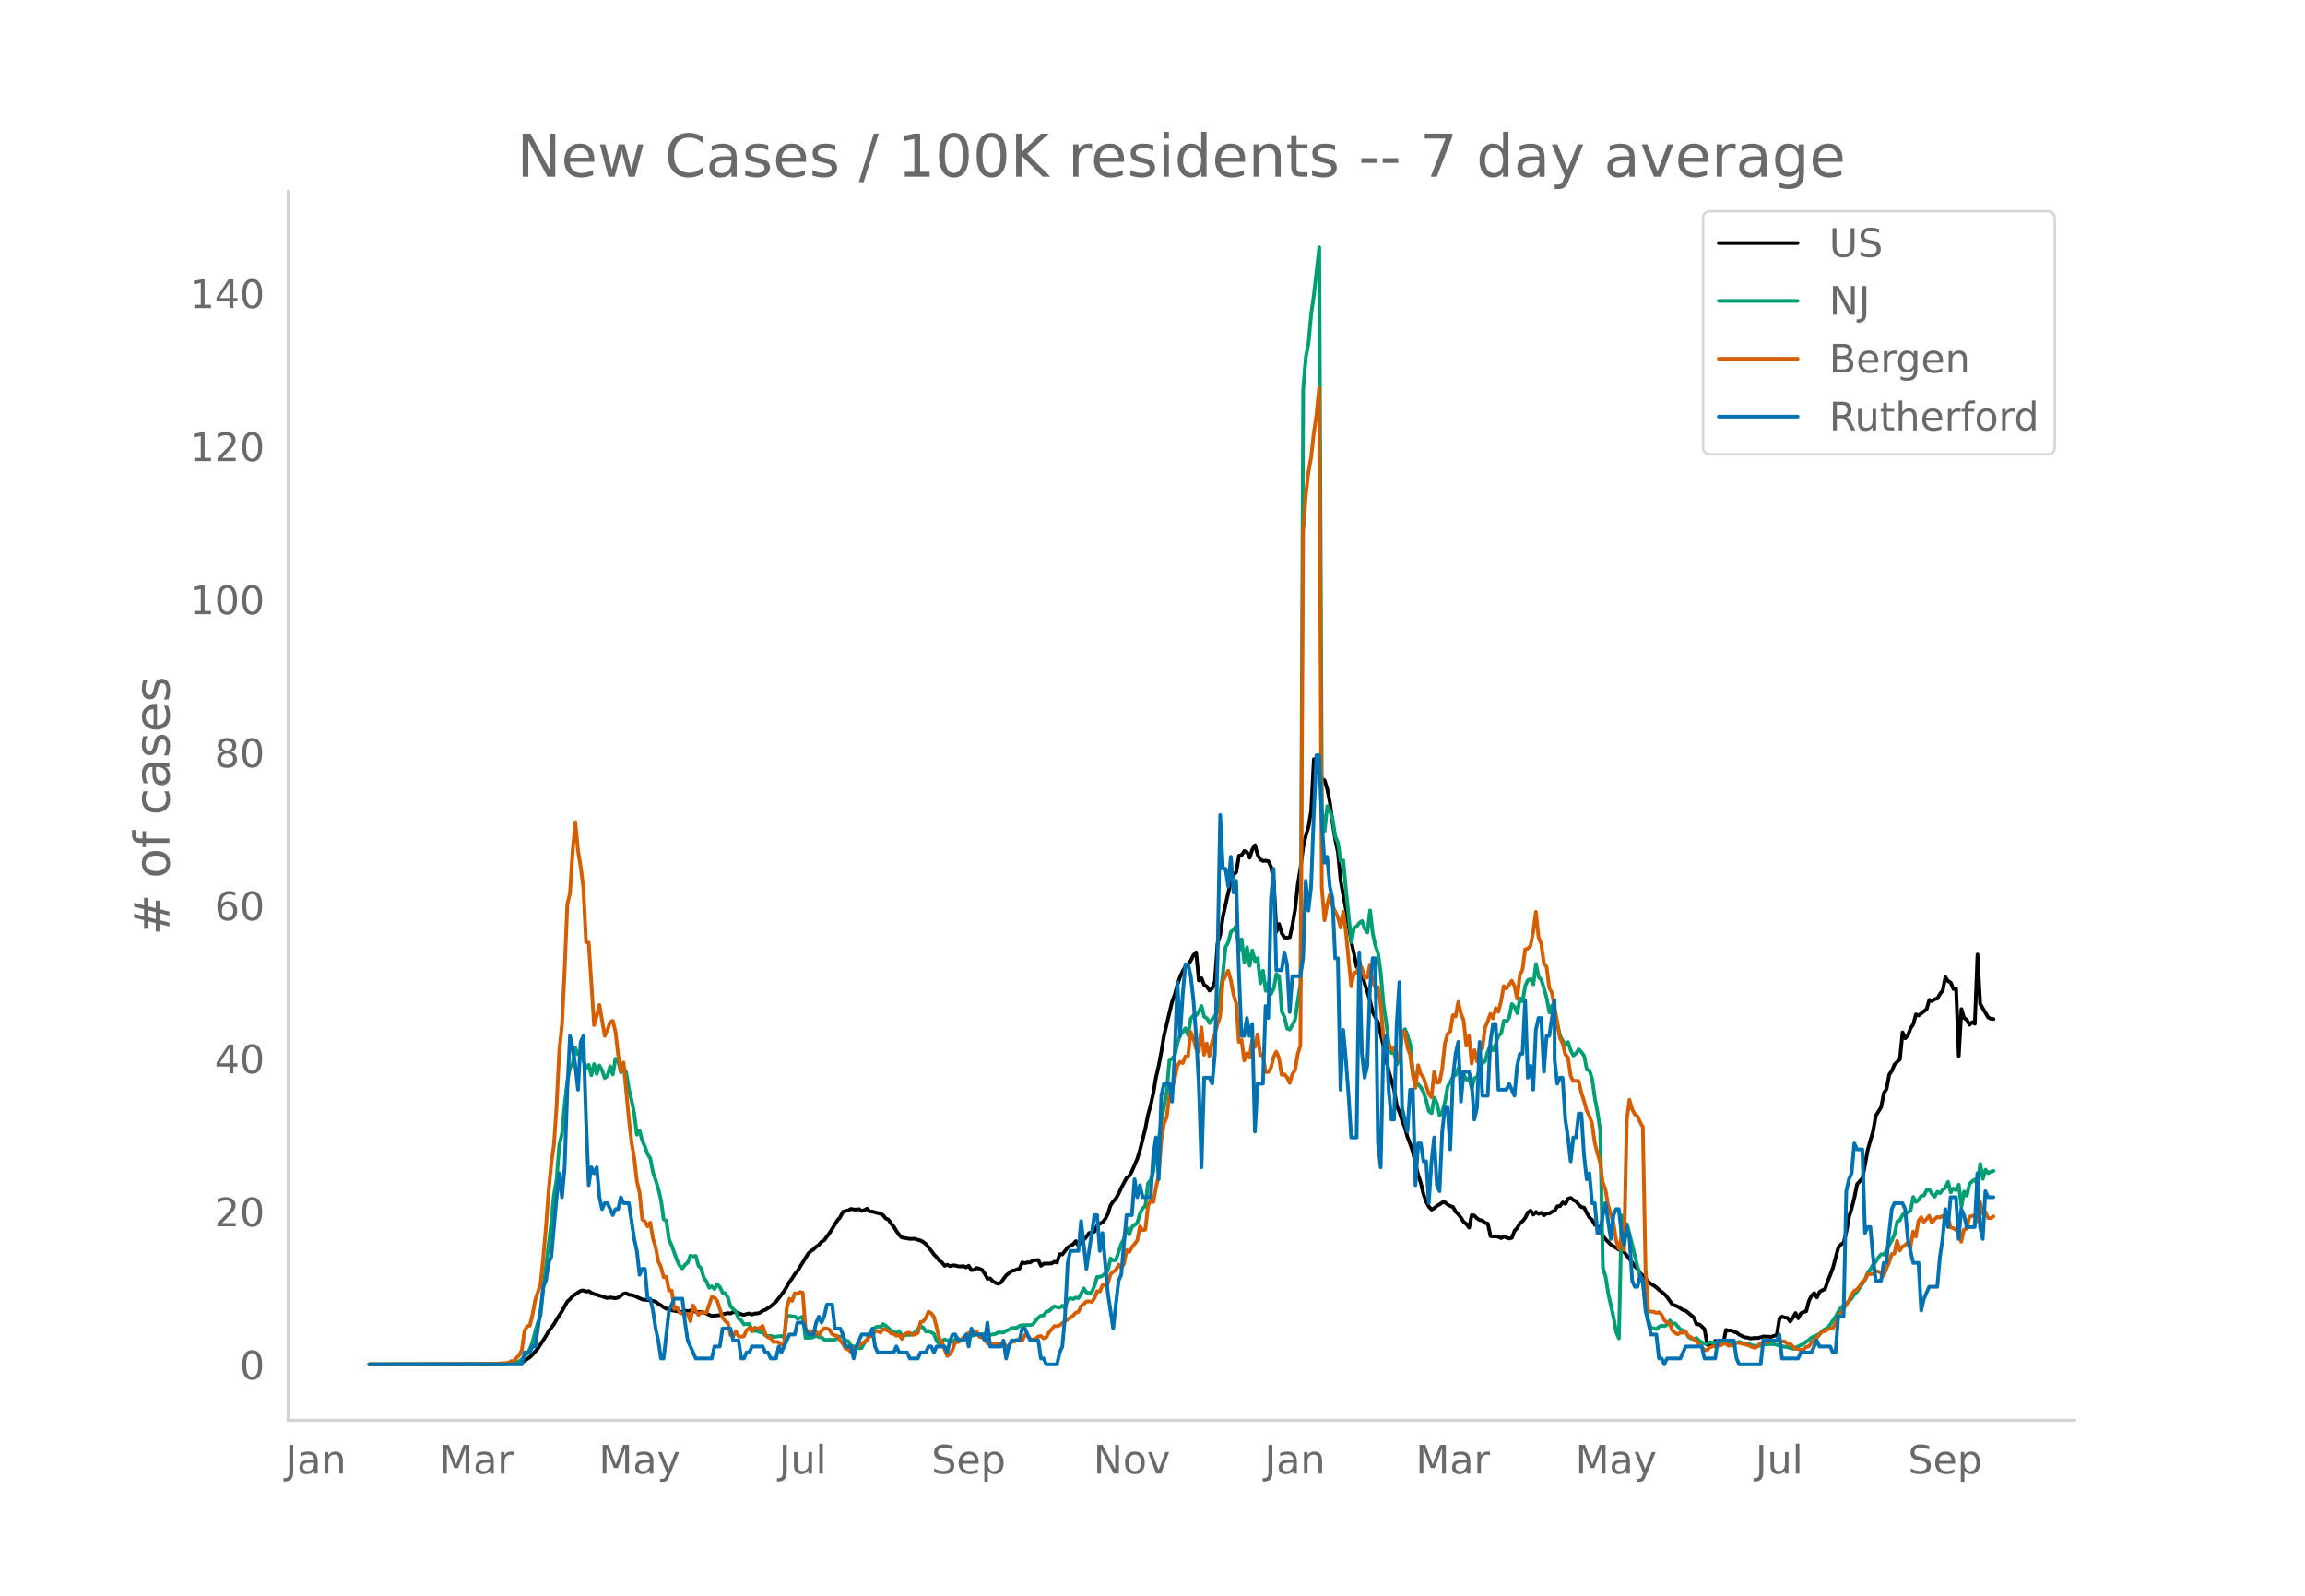 <svg height="864" viewBox="0 0 936 648" width="1248" xmlns="http://www.w3.org/2000/svg" xmlns:xlink="http://www.w3.org/1999/xlink"><defs><style>*{stroke-linecap:butt;stroke-linejoin:round}</style></defs><g id="figure_1"><path d="M0 648h936V0H0z" style="fill:#fff" id="patch_1"/><g id="axes_1"><path d="M117 576.72h725.4V77.76H117z" style="fill:none" id="patch_2"/><path clip-path="url(#p11da3a42ee)" d="m149.973 554.04 52.148-.087 5.432-.247 3.259-.327 1.086-.297 1.087-.493 2.173-1.474 1.086-1.061 2.173-2.51 3.26-4.985 1.086-1.968 2.172-2.841 1.087-1.904 2.173-3.383 2.173-3.925 1.086-.96 1.086-1.277 2.173-1.45 1.087-.674 1.086-.156 1.086.457 1.087-.207 1.086.696 1.087.493 1.086.242 1.087.417 1.086.266 1.086.45 1.087.244 1.086-.22 2.173.322 1.086-.293 2.173-1.52 1.087-.19 1.086.568 1.087.117 1.086.308 3.26 1.504 2.172.248 1.086.127 2.173.531 1.087.855 1.086.623 1.086.788 1.087.587 1.086.19 1.087.455 4.345.736 1.087-.57 1.086.18 1.087-.26 1.086.166 1.086.33 1.087.187 1.086-.137 2.173.65 1.087.585 1.086.436 3.26-.336 1.086-.378 2.172-.424 1.087.12 1.086-.562 1.087.12 1.086.272 1.087.5 1.086.268 1.086-.388 1.087-.214 1.086.435 1.087-.381 1.086-.07 1.086-.258 1.087-.822 1.086-.38 2.173-1.38 2.173-1.884 3.26-4.31 1.086-1.773 1.086-1.987 1.086-1.39 1.087-1.775 1.086-1.221 4.346-7.077 1.086-1.043 1.087-.71 1.086-1.059 1.087-.77 1.086-1.282 1.086-.586 2.173-2.946 3.26-5.249 1.086-1.202 1.086-2.136 1.087-.365 1.086-.234 1.087-.605 1.086.228 1.086.043 1.087-.188 1.086.768 1.087-.352 1.086-.585 1.087 1.09 1.086.095 3.26.836 1.086.6 1.086 1.345 1.086.463 1.087 1.582 1.086 1.294 1.087 1.766 1.086 1.547 1.087 1.072 3.259.57 2.173-.049 1.086.467 1.086.227 1.087.608 1.086.858 2.173 2.675 1.087 1.523 1.086 1.087 1.086 1.413 1.087.773 1.086 1.326 1.087-.39 1.086.548 1.086-.312 1.087.056 1.086.334 1.087.056 1.086-.148 1.087.53 1.086-.658 1.086 1.74 1.087-.105 1.086-.75 1.087.32 1.086.464 1.086 1.53 1.087 2.044 1.086-.12 1.087 1.127 1.086.613 1.087.426 1.086-.452 2.173-2.975 1.086-.803 1.087-.98 1.086-.179 2.173-.773 1.086-2.444 1.087.247 1.086-.308 1.086.014 1.087-.77 2.173-.247 1.086 2.38 1.087-.853 3.259-.098 1.086-.688 1.087.303 1.086-3.389 1.086.113 2.173-2.83 1.087-.727 1.086-.524 1.087-1.314 1.086 1.947 1.086-1.56 1.087-.924 1.086-1.214 1.087-1.555 1.086-.15 1.086-.42 1.087-2.356 1.086-.84 1.087-.592 1.086-1.322 1.087-2.006 1.086-3.492 1.086-1.6 1.087-1.245 1.086-1.865 1.087-2.386 2.172-4.073 1.087-.76 1.086-1.96 2.173-5.057 1.087-3.543 2.172-8.606 1.087-5.643 1.086-3.952 1.087-4.929 1.086-6.402 1.086-4.706 1.087-5.721 1.086-6.583 3.26-13.659 1.086-2.96 1.086-3.976 1.087-3.226 1.086-2.349 1.087-1.744 1.086-.759 1.086-1.766 1.087-2.195 1.086-1.124 1.087 11.43 1.086-.943 1.087 2.776 1.086.631 1.086 1.619 1.087-.862 1.086-2.783 1.087-15.52 1.086-3.452 1.086-7.344 3.26-14.627 1.086-2.508 1.087-1.012 1.086-6.647 1.086-.247 1.087-1.663 1.086.492 1.087 2.24 1.086-3.396 1.086-1.689 1.087 3.966 1.086 1.843 1.087.583 1.086-.086 1.087.205 1.086 2.308 1.086 5.978 1.087 20.322 1.086-3.105 1.087 3.763 1.086 1.691 1.086.083 1.087-.16 1.086-5.074 1.087-6.265 1.086-10.11 1.087-6.72 1.086-8.496 1.086-4.596 1.087-3.654 1.086-6.67 1.087-20.764 1.086 5.368 1.086-.88 1.087 3.45 1.086.681 1.087 3.604 1.086 5.52 1.087 8.239 1.086 6.725 1.086 5.167 1.087 11.52 2.173 11.75 2.172 13.163 1.087 4.636 1.086 5.466 1.087-2.089 1.086 4.91 1.087 4.02 1.086 3.287 1.086 3.645 1.087 4.614 2.173 4.14 2.172 9.598 1.087 5.482 1.086 4.75 2.173 7.488 1.086 6.61 1.087 2.551 1.086 3.41 1.087 2.704 1.086 4.04 1.087 2.745 1.086 3.178 1.086 5.1 1.087 4.308 1.086 3.356 1.087 4.578 1.086 2.923 1.086 2.02 1.087 1.163 1.086-.567 1.087-.997 1.086-.546 1.087-.823 1.086-.042 1.086.953 1.087.578 1.086.375 1.087 1.93 1.086 1.025 1.086 1.434 1.087 1.707 1.086.823 1.087 1.467 1.086-5.115 1.087.236 1.086 1.138 1.086.662 1.087.207 1.086.95 1.087.281 1.086 5.052 1.086.185 1.087-.1 1.086.26 1.087.479 1.086-.659 1.087.514 1.086.33 1.086-.299 1.087-2.836 1.086-1.17 1.087-1.876 1.086-.849 1.086-1.396 1.087-2.167 1.086-.742 1.087 1.618 1.086-1.092 1.087.8 1.086-.466 1.086 1.04 1.087-.791 1.086.035 1.087-.697 1.086-.441 1.086-1.758 1.087-.084 1.086-1.508 1.087.63 1.086-2.076 1.087-.36 1.086.915 1.086.437 1.087 1.472 1.086.89 1.087.226 1.086 2.204 1.086 1.793 1.087 1.008 1.086 1.97 1.087.46 1.086 1.057 1.087 3.1 1.086 1.237 2.173 2.21 3.259 2.02 1.086-.353 2.173 2.843 2.173 2.828 1.087 1.5 1.086.988 1.086 1.81 1.087.936 2.173 2.5 1.086.882 1.086.624 1.087.76 1.086.994 2.173 1.74 1.087 1.193 2.172 3.07 1.087.347 1.086.484 2.173 1.41 1.086.254 3.26 2.766 1.086 2.722 1.087.036 1.086.883 1.086 1.12 1.087 6.224 2.173.324 1.086-1.886 1.086 1.134 1.087-.515 1.086.497 1.087-5.522 1.086.294 1.086-.086 1.087.586 1.086.313 1.087.845 2.173 1.047 1.086.095 1.086.368 2.173-.218 1.087.051 2.172-.645 2.173.103 1.087.04 1.086-.401 1.087-.263 1.086-6.798 1.086-.74 1.087.378 1.086.157 1.087 1.482 1.086-1.534 1.086-1.927 1.087 2.127 1.086-2.015 1.087-.509 1.086-.354 1.087-4.165 1.086-2.151 1.086-1.06 1.087 1.787 1.086-2.284 1.087-.634 1.086-.47 1.086-3.22 1.087-2.587 1.086-2.94 2.173-8.158 1.087-1.236 1.086-.65 1.086-4.586 1.087-6.046 1.086-3.404 1.087-4.436 1.086-5.357 2.173-2.322 2.173-11.71 2.173-7.581 1.086-6.178 2.173-3.461 1.086-5.751 1.087-1.593 1.086-5.847 1.086-1.588 1.087-2.575 2.173-2.09 1.086-10.928 1.087 2.407 1.086-1.222 1.086-2.846 1.087-1.652 1.086-4 1.087.439 2.172-1.698 1.087-.855 1.086-3.789 1.087.5 1.086-.793 1.087-.215 1.086-1.928 1.086-1.36 1.087-5.417 1.086 1.631 1.087.6 1.086 2.598 1.086-.306 1.087 27.513 1.086-19.055 1.087 3.626 1.086.693 1.087 2.05 1.086-1.064 1.086.657 1.087-28.143 1.086 20.077 3.26 5.491 1.086.534 1.086.12h0" style="fill:none;stroke:#000;stroke-linecap:round;stroke-width:1.5" id="line2d_1"/><path clip-path="url(#p11da3a42ee)" d="m149.973 554.04 54.32-.11 2.173-.12 2.173-.23 2.173-.804 1.086-.755 1.087-1.51 1.086-.699 1.087-2.074 1.086-2.773 1.087-4.258 1.086-3.694 1.086-2.838 1.087-10.825 3.259-26.642 1.086-11.594 1.087-6.142 1.086-14.153 1.087-4.303 1.086-11.774 1.087-9.645 1.086-5.592 1.086-1.674 1.087-6.327 1.086 2.688 1.087-1.274 2.172 7.047 1.087-1.59 1.086 4.253 1.087-4.567 1.086 4.072 1.087-3.483 1.086 2.054 1.086 3.049 1.087-.91 1.086-3.853 1.087 3.293 1.086-6.356 1.086.814 1.087 4.713 1.086-1.87 1.087 1.83 1.086 6.771 1.087 4.563 1.086 5.348 1.086 8.675 1.087-1.654 1.086 3.998 1.087 2.439 1.086 3.123 1.086 1.72 1.087 5.552 1.086 3.213 1.087 3.593 1.086 4.478 1.086 7.896 1.087.56 1.086 7.626 1.087 2.399 2.173 6.092 1.086 2.234 1.086 1.01 1.087-1.46 1.086-.88 1.087-2.843 1.086.355 1.086-.23 1.087 3.993 1.086.974 1.087 3.833 1.086 1.51 1.087 2.608 1.086-.57 1.086 1.09 1.087-1.894 1.086 1.065 1.087 2.323 1.086.225 1.086 1.704 1.087 3.624 2.173 2.149 1.086 2.828 1.087.7 1.086 1.64 2.173-.176 1.086 2.289 1.087.58 1.086-.025 1.086.554 1.087-.12 1.086 1.365 1.087.33 1.086-.205 1.087.515 3.259-.395 1.086.594 1.087-8.765 1.086.005 1.086.245 1.087-.005 1.086.914 1.087-.38 1.086-.514 1.087 8.635h2.172l1.087-.3 1.086-.594 1.087.64 1.086.044 1.086.995 1.087.14 1.086-.2 1.087.15 1.086-.075 2.173-1.32 1.086.04 1.087 1.54 1.086.34 1.087 1.849 1.086.22 1.086.5 1.087.274 1.086-.095 1.087-2.039 1.086-1.25 1.087-2.678 1.086-1.344 1.086-.95 1.087-.454 1.086.19 1.087-1.16 1.086.72 2.173 1.844 1.086.635 1.087.454 1.086-.85 1.087 1.65 1.086.005 1.086-.115 1.087.03 1.086-.44 1.087-.57 1.086-1.409 1.086-1.05 1.087.45 1.086 1.655 1.087-.27 2.173 1.214 1.086 2.779 1.086 1.4 1.087-1.255 1.086-.675 1.087.435 1.086.145 1.086.415 1.087-1.035 1.086-.34 1.087.9 2.173-1.335 1.086-.14 3.26-1.169 1.086.12 1.086-.1 1.086.085 1.087.265 1.086-.105 2.173-.355 1.087-.62 2.172.06 1.087-.794 1.086-.305 1.087-.725 2.172-.125 1.087-.78 1.086-.29 1.087.05 1.086-.09 1.086.026 1.087-.305 1.086-1.444 1.087-1.225 1.086-.834 1.087-.15 1.086-1.5 1.086-.25 2.173-1.943 1.087.36 1.086.24 1.086-.865 1.087.994 1.086-3.418 1.087-.625 1.086.415 1.087-.625 1.086.21 1.086-1.794 1.087-2.149 1.086 1.634 1.087.275 1.086-.35 1.086-2.618 1.087-3.613h1.086l1.087-.455 1.086-.955 1.087-1.174 1.086-4.873 1.086.73 1.087-.12 2.173-6.492 1.086-1.939 1.086-4.652 1.087 2.728 1.086-3.068 2.173-1.645 1.087-3.863 1.086-2.059 1.086-.924 1.087-9.19 1.086-1.35 1.087-3.448 1.086-9.76 1.086-3.109 1.087-7.646 2.173-11.93 1.086-12.618 1.087-.804 1.086-1.245 1.086-4.942 1.087-3.449 1.086-1.144 1.087-1.58 1.086 2.85 1.086-6.807 1.087-1.245 1.086-.025 1.087-1.454 1.086-2.344 1.087 4.333 1.086.645 1.086 1.954 1.087-1.654 1.086-1.22 1.087-1.599 2.172-15.442 1.087-10.95 1.086-1.864 1.087-4.348 1.086-.8 1.087-1.634 1.086 10.06 1.086-4.577 1.087 9.375 1.086-6.172 1.087 7.546 1.086-6.187 1.086 4.323 1.087-1.23 1.086 10.24 1.087-5.102 1.086 8.131 1.087-3.183 1.086 4.458 1.086-2.244 1.087-5.817 1.086.96 1.087 14.267 1.086 2.134 1.086 4.728 1.087.454 1.086-1.959 1.087-2.204 1.086-7.556 1.087-6.746 1.086-241.62 1.086-13.03 1.087-5.666 1.086-11.91 1.087-7.596 2.172-19.37 1.087 228.662 1.086 8.385 1.087-10.125 1.086 1.934 1.087 3.279 1.086 7.056 1.086 2.55 1.087 7.415 1.086-.204 1.087 12.188 2.172 21.035 1.087-5.742 1.086-.68 1.087-1.45 1.086-.744 1.087 3.144 1.086 1.509 1.086-8.926 1.087 9.366 1.086 4.917 1.087 3.139 1.086 8.126 1.086 12.489 1.087 7.28 1.086 8.787 1.087 3.818 1.086-.22 1.086 4.767 1.087-2.134 1.086-10.29 1.087-1.833 1.086 2.478 1.087 3.763 1.086 10.815 1.086 5.577 1.087-.28 1.086 1.305 1.087 1.899 1.086 3.428 1.086 4.393 1.087.685 1.086-6.292 1.087 2.374 1.086 4.952 1.087-1.494 1.086-4.113 1.086-6.282 1.087-1.794 1.086-2.189 1.087-.655 1.086-2.863 1.086 1.909 1.087.854 1.086 2.064 1.087-.65 1.086 4.174 1.087-4.183 1.086-.42 1.086-3.104 1.087-2.588 1.086-.725 1.087-3.948 1.086-2.574 1.086 2.044 1.087-2.683 1.086-3.289 1.087-.88 1.086-5.207 1.087.36 1.086-1.644 1.086-5.427 1.087 1.079 1.086 2.639 1.087-6.032 1.086 1.214 1.086-6.332 1.087-2.349 1.086-.35 1.087 2.14 1.086-8.316 1.087 5.347 1.086 1.104 1.086 3.519 1.087 3.948 1.086 5.802 1.087-2.864 1.086 6.377 1.086 1.68 1.087 4.227 1.086 2.07 1.087 1.773 1.086-1.21 1.087 3.39 1.086 2.068 1.086-.94 1.087-1.614 1.086 1.19 1.087 1.464 1.086 5.572 1.086.44 1.087 3.438 1.086 7.732 1.087 5.692 1.086 7.271 1.087 55.912 1.086 3.574 1.086 6.816 2.173 9.81 1.087 5.967 1.086 2.48 1.086-49.916 1.087 5.597 1.086-2.089 2.173 8.601 2.173 8.986 1.086 4.152 1.087 2.214 1.086 10.21 1.087 4.923 1.086 3.218 1.086.02 1.087.35 1.086-.98 1.087-.42 1.086.21 1.087-.664 1.086-1.644 1.086 1.34 1.087-.16 2.173 2.508 1.086.245 1.086.834 1.087 1.93 1.086.614 1.087.275 1.086-.475 1.087 1.155 2.172 1.174 1.087-.135 1.086-.515 1.087.185 1.086-.055 1.086-.184 1.087.444 1.086-.305 1.087.095 1.086.545 1.086.01 1.087-.115 1.086-.27 1.087-.494 1.086.52 1.087.04 2.172.519 1.087.45 2.173.165 1.086-.17 1.086-.415 1.087-.145 3.26-.02 2.172.635 3.26.62 2.172.65 1.086-.44 3.26-1.61 1.086-.854 1.087-.645 1.086-1.045 1.086-.41 2.173-1.054 1.087-1.19 1.086-.724 1.086-.485 1.087-1.474 2.173-3.168 1.086-2.074 1.087-1.56 1.086-.84 1.086-1.044 1.087-.68 1.086-1.244 1.087-1.654 1.086-1.05 2.173-3.263 1.086-1.784 1.087-2.594 1.086-1.409 1.087-1.944 1.086-1.134 1.086-1.784 1.087-1.205 1.086.085 1.087-1.58 1.086-2.278 1.086-1.939 1.087-2.489 1.086-5.122 1.087-.525 1.086-2.214 1.087-.96 1.086.046 1.086-.84 1.087-5.477 1.086 2.029 1.087-.88 1.086-1.6 1.086-.179 1.087-2.179 1.086-.16 1.087 1.74 1.086 1.119 1.087-2 1.086.58 1.086-1.354 1.087-.85 1.086-2.438 1.087 4.283 1.086-1.57 1.086.68 1.087-2.214 1.086 8.866 1.087-6.072 1.086 1.659 1.087-4.643 1.086-1.23 1.086-.664 1.087 2.03 1.086-8.417 1.087 6.112 1.086-3.738 1.086 1.45 1.087-.645 1.086-.31h0" style="fill:none;stroke:#009e73;stroke-linecap:round;stroke-width:1.5" id="line2d_2"/><path clip-path="url(#p11da3a42ee)" d="m149.973 554.04 47.802-.095 7.605-.429 1.086-.143 1.087-.666h1.086l1.087-1.334 1.086-1 1.086-2.142 1.087-7.714 1.086-1.952 1.087-.286 1.086-4.476 1.087-5.857 2.172-6.57 1.087-10.62 1.086-12.094 1.087-14.904 1.086-11.237 1.086-7.666 1.087-15.952 1.086-22.237 1.087-10.38 1.086-22.284 1.087-26.713 1.086-4.571 1.086-17.237 1.087-11.619 1.086 11.619 1.087 6.476 1.086 8.666 1.086 21.903 1.087.238 2.173 33.522 1.086-3.857 1.087-4.38 2.172 12.618 1.087-2.571 1.086-3.048 1.087-.524 1.086 4.381 1.086 9.428 1.087 6.666 1.086-3.57 2.173 22.95 1.087 9.428 1.086 6.428 1.086 9.476 1.087 4.476 1.086 11 1.087.761 1.086 2 1.086-1.476 1.087 6.428 1.086 3.571 1.087 5.714 1.086 2.333 1.086 4.095 1.087-.095 1.086 5.476 1.087.048 1.086 7.57 1.087-.714 1.086 2.096 1.086.476 2.173.047 1.087 3 1.086-6.428 1.086 2.143 1.087 1.714 1.086-1 2.173.095 2.173-6.38 1.086.238 1.087 1.285 2.173 6.762 1.086 1.476 1.086.81 1.087 4.904 1.086.476 1.087-1.952 1.086 1.952 1.087.19 1.086-.19 1.086-2.428 1.087-.953 1.086 1.476 1.087-1.57 1.086.332 1.086-.19 1.087-.857 1.086 3.19 1.087 1.476 1.086.286 1.087 1.571 1.086-.047 1.086.143 1.087 1 1.086-.048 1.087-14.856 1.086-3.762 1.086.857 1.087-3.095 1.086.286 1.087-.762 1.086.285 1.087 14.571 1.086 1.857 1.086-.905 1.087.762 1.086-.428 1.087 1.285 1.086-1.619 1.086-1.095 1.087.095 1.086.477 1.087 1.857 1.086.476 1.087.238 1.086 1.905 1.086 1.285 1.087 1.905 1.086.333 1.087 1.095 1.086-1.619 1.086-.095 1.087-1.238 2.173-1.143 1.086-.81 1.087-1.57h1.086l1.086-2.048h1.087l1.086.619 1.087-1.476 2.172.714 1.087 1.095 1.086.19 1.087.763 1.086-.429 1.087 1.667 1.086-1.667 1.086-.762h1.087l1.086.857 1.087-.285 1.086-.524 1.086-4.428 1.087-.239 1.086-1.523 1.087-2.429 1.086.62 1.087 1.523 1.086 4.143 1.086 4.618 1.087 1.334 1.086 3.095 1.087 2.666 1.086-.81 1.086-1.856 1.087-3.048 1.086.048 1.087-.571 1.086-1.286 1.087-.81 1.086-1.047 1.086.619 1.087-.714 1.086-.381 1.087 2.047 1.086.19 1.086.715 1.087 1.762 1.086-.143 1.087.524 1.086-.143 1.087-.334 1.086.096 1.086-.048 1.087 1.143 1.086-.095 1.087-1.667 1.086-.048 1.086-.761 1.087.38h1.086l1.087-2.38 1.086.285 1.086 1.381 1.087.238 1.086-.285 1.087-.953 1.086-.19 1.087.952 1.086-.476 1.086-1.952 2.173-2.572 1.087.048 1.086-.333 1.086-.905 3.26-2.238 1.086-.81 1.087-1.142 1.086-.381 1.086-2.333 1.087-.857 1.086-1 1.087-.096 1.086.286 1.086-1.571 1.087-2.81 1.086.096 1.087-2.572 1.086-.095 1.087-.619 1.086-3.762 1.086-.952 1.087-.666 1.086-2.238 1.087 1.285 1.086-1.476 1.086-5.761 1.087.857 1.086-1.953 2.173-2.761 1.087-5.714 1.086 1.523 1.086-.19 1.087-9.571 1.086-2.38 1.087.713 1.086-6 1.086-4.856 1.087-14.428 1.086-6.618 1.087-2.524 1.086-9.142 1.087-2.381 1.086-4.286 1.086-5.095 1.087-1.619 1.086.524L481.33 429l1.086-.096 1.086-9.904 1.087 2.62 1.086 4.237 1.087 1.238 1.086-9.857 1.087 11.095 1.086-4.571 1.086 5.047 1.087-5.714 1.086-3.142 1.087-4 1.086-3.19 1.086-14.38 2.173-4.238L499.8 398l1.086 5.81 1.087 3.619 1.086 15.665 1.086-.81 1.087 8.334 1.086-2.953 1.087 1.81 1.086-7.047 1.086 2.714 1.087-5.143 1.086 8.428h1.087l1.086 6.905h1.087l1.086-1.715 1.086-4.428 1.087-2.143 1.086 2.572 1.087 6.809 1.086-.19 1.086 1.19 1.087 2.333 1.086-3.619 1.087-1.571 1.086-6.476 1.087-3.571 1.086-207.988 1.086-15.285 1.087-9.523 1.086-5.952 1.087-9.857 1.086-7.333 1.086-10.951 1.087 202.56 1.086 13.475 1.087-6.238 1.086-4.143 1.087 4.571 2.172 4.572 1.087 4.19 1.086-6.38 1.087 8.19 2.172 22.093 1.087-5.476 1.086-.047 1.087-3.095 1.086 1.238 1.087 3.952 1.086-.143 1.086-5.285 1.087 6.523 1.086 3.047 1.087-.476 1.086 7.38 1.086 12.762 1.087 4.952 1.086-1.762 1.087 2 1.086-.524 1.086 4.667 1.087-.667 1.086-10.952 1.087.62 1.086 5.999 1.087 3 1.086 8.237 1.086 5.286 1.087-9.19 1.086 3.571 1.087 1.429 2.172 6.666 1.087 1.333 1.086-10.333 1.087 4.476 1.086-.238 1.087-5.428 1.086-10.285 1.086-3.952 1.087-.953 1.086-6.618 1.087.524 1.086-5.905 1.086 4.667 1.087 2.809 1.086 10.285 1.087-4 1.086 11.285 1.087-5.476 1.086 4.572 1.086-5.762 1.087.619 1.086-8.57 1.087-2.477 1.086-3.095 1.086 1.81 1.087-4.143 1.086 1.476 1.087-4.333 1.086-6.095 1.087 1.047 2.172-3.237 1.087 2.19 1.086 5.142 1.087-9.523 1.086-2.238 1.086-8.285 1.087-.333 1.086-1.143 1.087-5.666 1.086-8.095 1.087 10.285 1.086 2.666 1.086 7.952 1.087 1.381 1.086 8.524 1.087 2.047 2.172 11.904 1.087 6.428 1.086 2.19 1.087 4.477 1.086 1.238 1.087 7.475L638.86 439l1.086-.143 1.087.143 1.086 4.619 1.087 3.333 1.086 4 1.086 2.285 1.087 2.762 1.086 7.81 1.087 4.427 1.086 3.572 1.087 8.19 1.086 2.904 1.086 6.428 2.173 7.19 1.087 7.048 1.086 3.428 1.086-4 1.087 4.572 1.086-52.76 1.087-8.19 1.086 3.81 1.087 2.047 1.086.81 1.086 2.428 1.087 1.905 1.086 57.568 1.087 16.952 1.086.523 1.086-.047 1.087.571 1.086-.333 1.087 1.047 1.086 2.143 1.087 1.048 1.086.19 1.086 2.952 1.087.953 1.086.619 1.087-.62h1.086l1.086-.428 1.087 1.81 1.086.428 1.087.81 1.086.666 1.087 1.524 2.172 2.143 1.087.095 1.086-1.048 1.087-.476h1.086l2.173-.38 1.086-.62 1.087-.238 1.086 1 2.173-.286 1.086-.857 1.087-.095 1.086.38 2.173.525 1.086.38 1.087.524 1.086.286 1.087-.762 1.086-1.19 1.086.095 1.087-.524 1.086-.285 3.26-.381 1.086.571 1.086-.143 1.087.048 1.086.81 1.087.19 2.172 1.952 1.087.095 1.086.286 1.087.095 1.086-1.238 1.087-.238 2.172-2.619 1.087-.762 2.173-2.714h1.086l1.086-.762 1.087-.333 1.086-.19 1.087-2 1.086-2.381 4.346-6.762 1.086-2.333 1.087-1.619 1.086-.571 1.086-1.333 1.087-1.857 1.086-.62 1.087-2.38 2.173-.19 1.086-1.144 1.086.19 1.087.62 1.086 1.095 1.087-2.904 1.086-2.477 1.086-3.38 1.087-.238 1.086-5.19 1.087 3.952 1.086-1.572 1.087-.524 1.086-1.238 1.086 2.143 1.087-6.476 1.086 2 1.087-6.285 1.086-1.619 1.086 1.952 1.087-1.095 1.086-1.38 1.087 2.76 1.086-1.285 1.087-1.047 1.086.238 1.086-.62 1.087 1.144 1.086-.667 1.087 4.19 1.086.286 1.086.714 1.087-1.666 1.086 6.475 1.087-4.904 1.086-.381 1.087-4.81 1.086-.38 1.086-.238 1.087 2.428 1.086-7.952 1.087 4.762 1.086-.667 1.086 2.476 1.087.096 1.086-.715h0" style="fill:none;stroke:#d55e00;stroke-linecap:round;stroke-width:1.5" id="line2d_3"/><path clip-path="url(#p11da3a42ee)" d="M149.973 554.04h61.925l1.087-4.85h2.173l1.086-2.426h1.087l2.172-14.55 1.087-9.701 1.086-2.425 1.087-7.276 1.086-2.425 2.173-24.252 1.086-9.7 1.087 9.7 1.086-12.126 1.087-31.527 1.086-21.827 1.086 4.85 1.087 7.276 1.086 9.7 1.087-19.4 1.086-2.426 1.086 33.953 1.087 26.677 1.086-7.276 1.087 2.425 1.086-2.425 1.087 12.126 1.086 4.85 1.086-2.425h1.087l2.173 4.85 1.086-2.425h1.086l1.087-4.85 1.086 2.425h2.173l2.173 14.551 1.086 4.85 1.087 9.701 1.086-2.425h1.087l1.086 12.126h1.086l1.087 4.85 1.086 7.276 1.087 4.85 1.086 7.276h1.086l2.173-19.402 2.173-4.85h3.26l1.086 9.7 1.086 7.276 3.26 7.276h6.518l1.086-4.85h2.173l1.087-7.276h3.259l1.086 4.85h2.173l1.087 7.276h1.086l1.086-2.425h1.087l1.086-2.426h4.346l1.086 2.426h1.087l1.086 2.425h2.173l1.086-4.85 1.087 2.425 3.259-7.276h2.173l1.086-4.85h2.173l2.173 4.85h2.173l1.086-4.85 1.087-2.425 1.086 2.425 1.086-2.425 1.087-4.85h2.173l1.086 9.7h2.173l1.086 2.425 1.087 4.85h2.173l1.086 4.85 1.086-4.85 2.173-4.85h3.26l1.086-2.425 1.086 7.275 1.087 2.426h6.518l1.087-2.426 1.086 2.426h3.26l1.086 2.425h3.259l1.086-2.425h2.173l1.087-2.426h1.086l1.087 2.426 1.086-2.426h3.26l1.086 2.426 1.086-4.85 1.086-2.426h1.087l1.086 2.425h2.173l1.087-2.425 1.086 4.85 1.086-7.275 1.087 2.425h3.259l1.086 2.425 1.087-7.275 1.086 9.7h4.346l1.086-2.425 1.087 7.276 1.086-4.85 1.087-2.426h3.259l1.086-4.85h1.087l2.172 4.85h3.26l1.086 7.276h1.087l1.086 2.425h4.346l1.086-4.85 1.086-2.426 1.087-12.125 1.086-21.827 1.087-4.85h3.259l1.086-12.126 2.173 19.401 3.26-21.826h1.086l1.086 14.55 1.087-7.275 2.173 24.252 2.172 14.55 2.173-19.4 1.087-2.426 2.172-24.251h2.173l1.087-14.551 1.086 7.275 1.087-4.85 1.086 4.85h3.26l1.086-16.976 1.086-7.276 1.086 16.977 1.087-33.953 1.086-4.85h2.173l1.087 7.275 1.086-19.401 1.086-29.102 1.087 21.826 1.086-16.976 1.087-12.126h1.086l1.086 4.85 1.087 9.701 1.086 14.551 1.087 19.402 1.086 33.952 1.087-36.377h2.172l1.087 2.425 1.086-12.126 1.087-38.803 1.086-58.204 1.086 21.826h1.087l1.086 7.276L499.8 347.9l1.086 14.551 1.087-4.85 1.086 36.377 1.086 26.677h1.087l1.086-7.275 1.087 7.275 1.086-4.85 1.086 43.653 1.087-19.401h2.173l1.086-31.528 1.087 4.85 1.086-48.503 1.086-12.126 1.087 41.228h2.173l1.086-7.275 1.086 4.85 1.087 19.402 1.086-14.551h3.26l1.086-7.276 1.086-31.527 1.087 12.126 1.086-9.701 1.087-29.102 1.086-24.252h1.086l1.087 26.677 1.086 16.976 1.087-2.425 1.086 12.126 1.087 4.85 1.086 24.252h1.086l1.087 53.354 1.086-24.252 1.087 12.126 1.086 14.551 1.086 16.976h2.173l1.087-75.18 1.086 41.228 1.087 9.7 1.086-4.85 1.086-31.527 1.087-12.126h1.086l1.087 75.18 1.086 9.701 1.086-48.503 1.087-4.85 1.086 21.826 1.087 12.126h1.086l1.086-38.803 1.087-16.976 1.086 50.928 2.173 9.701 1.087-16.976h1.086l1.086 38.803 1.087-16.976h1.086l1.087 7.275h1.086l1.086 16.976 1.087-16.976 1.086-9.7 1.087 19.4 1.086 2.426 1.087-24.252 1.086-9.7h1.086l1.087 16.976 1.086-29.102 1.087-9.701 1.086-4.85 1.086 24.251 1.087-12.126h2.173l1.086 4.85 1.087 14.552 1.086-4.85 1.086-26.677 1.087 21.826h2.173l1.086-21.826 1.086-7.276h1.087l1.086 26.677h3.26l1.086-2.425 2.173 4.85 1.086-12.126 1.087-4.85h1.086l1.086-21.827 1.087 31.528 1.086-4.85 1.087 9.7 1.086-24.252 1.087-4.85h1.086l1.086 21.826 1.087-14.55h1.086l2.173-14.552v24.252l1.086 9.7 1.087-2.424h1.086l1.087 16.976 1.086 7.275 1.087 9.701 1.086-9.7h1.086l1.087-9.701h1.086l1.087 16.976 1.086 9.7 1.086-2.425 1.087 12.126h1.086l1.087 12.126h1.086l1.087-7.275 1.086-4.85 2.173 14.55 1.086-9.7 1.087-2.426h1.086l1.086 9.701 1.087 4.85 1.086-7.275 1.087 4.85 1.086 16.977 1.087 2.425h1.086l1.086-4.85 1.087 2.425 1.086 12.125 2.173 9.701h2.173l1.086 9.7h1.087l1.086 2.426 1.087-2.425h5.432l2.172-4.85h6.519l1.086 4.85h4.346l1.086-7.276h6.519l1.086 7.276 1.087 2.425h8.691l1.086-9.7h5.433l1.086-2.426 1.086 9.7h6.519l1.086-2.424h4.346l2.173-4.85 1.086 2.424h4.346l1.086 2.426h1.087l1.086-14.551h2.173l1.086-50.93 1.087-4.85 1.086-2.425 1.087-12.125 1.086 2.425h2.173l1.086 33.952 1.087-2.425h1.086l1.087 12.126 1.086 9.7h2.173l1.086-7.275h1.087l1.086-12.126 1.086-9.7 1.087-2.426h3.26l1.086 2.425 1.086 12.126 2.173 9.701h2.173l1.086 19.401 1.086-4.85 2.173-4.85h3.26l1.086-12.126 1.086-7.276 1.087-12.126 1.086 7.276 1.087-12.126h2.172l1.087 16.976 1.086-12.126 1.087 2.426 1.086 4.85h3.26l1.086-21.827 1.086 21.827 1.087 4.85 1.086-19.401 1.086 2.425h2.173" style="fill:none;stroke:#0072b2;stroke-linecap:round;stroke-width:1.5" id="line2d_4"/><path d="M117 576.72V77.76" style="fill:none;stroke:#d3d3d3;stroke-linecap:square;stroke-linejoin:miter;stroke-width:1.25" id="patch_3"/><path d="M117 576.72h725.4" style="fill:none;stroke:#d3d3d3;stroke-linecap:square;stroke-linejoin:miter;stroke-width:1.25" id="patch_4"/><g id="matplotlib.axis_1"><g id="xtick_1"><g style="fill:#696969" transform="matrix(.16 0 0 -.16 115.912 598.378)" id="text_1"><defs><path d="M9.813 72.906h9.859V5.078q0-13.187-5-19.14-5-5.954-16.094-5.954h-3.75v8.297h3.078q6.531 0 9.219 3.672Q9.813-4.39 9.813 5.078z" id="DejaVuSans-74"/><path d="M34.281 27.484q-10.89 0-15.093-2.484-4.204-2.484-4.204-8.5 0-4.781 3.157-7.594 3.156-2.797 8.562-2.797 7.485 0 12 5.297 4.516 5.297 4.516 14.078v2zm17.922 3.72V0H43.22v8.297Q40.14 3.328 35.547.953q-4.594-2.375-11.234-2.375-8.391 0-13.36 4.719Q6 8.016 6 15.922q0 9.219 6.172 13.906 6.187 4.688 18.437 4.688h12.61v.89q0 6.203-4.078 9.594-4.078 3.39-11.453 3.39-4.688 0-9.141-1.124-4.438-1.125-8.531-3.375v8.312q4.921 1.906 9.562 2.844 4.64.953 9.031.953 11.875 0 17.735-6.156 5.86-6.14 5.86-18.64z" id="DejaVuSans-97"/><path d="M54.89 33.016V0h-8.984v32.719q0 7.765-3.031 11.61-3.031 3.858-9.078 3.858-7.281 0-11.484-4.64-4.204-4.625-4.204-12.64V0H9.08v54.688h9.03v-8.5q3.235 4.937 7.594 7.374Q30.078 56 35.797 56q9.422 0 14.25-5.828 4.844-5.828 4.844-17.156z" id="DejaVuSans-110"/></defs><use xlink:href="#DejaVuSans-74"/><use x="29.492" xlink:href="#DejaVuSans-97"/><use x="90.771" xlink:href="#DejaVuSans-110"/></g></g><g id="xtick_2"><g style="fill:#696969" transform="matrix(.16 0 0 -.16 178.336 598.378)" id="text_2"><defs><path d="M9.813 72.906h14.703l18.593-49.61 18.703 49.61h14.704V0H66.89v64.016l-18.797-50h-9.907l-18.796 50V0H9.813z" id="DejaVuSans-77"/><path d="M41.11 46.297q-1.516.875-3.297 1.281Q36.03 48 33.89 48q-7.625 0-11.703-4.953-4.079-4.953-4.079-14.234V0H9.08v54.688h9.03v-8.5q2.844 4.984 7.375 7.39Q30.031 56 36.531 56q.922 0 2.047-.125 1.125-.11 2.484-.36z" id="DejaVuSans-114"/></defs><use xlink:href="#DejaVuSans-77"/><use x="86.279" xlink:href="#DejaVuSans-97"/><use x="147.559" xlink:href="#DejaVuSans-114"/></g></g><g id="xtick_3"><g style="fill:#696969" transform="matrix(.16 0 0 -.16 243.16 598.378)" id="text_3"><defs><path d="M32.172-5.078q-3.797-9.766-7.422-12.735-3.61-2.984-9.656-2.984H7.906v7.516h5.282q3.703 0 5.75 1.765Q21-9.766 23.483-3.219l1.61 4.094-22.11 53.813H12.5l17.094-42.766 17.093 42.766h9.516z" id="DejaVuSans-121"/></defs><use xlink:href="#DejaVuSans-77"/><use x="86.279" xlink:href="#DejaVuSans-97"/><use x="147.559" xlink:href="#DejaVuSans-121"/></g></g><g id="xtick_4"><g style="fill:#696969" transform="matrix(.16 0 0 -.16 316.32 598.378)" id="text_4"><defs><path d="M8.5 21.578v33.11h8.984V21.922q0-7.766 3.016-11.656 3.031-3.875 9.094-3.875 7.265 0 11.484 4.64 4.234 4.64 4.234 12.656v31h8.985V0h-8.984v8.406Q42.047 3.422 37.718 1q-4.313-2.422-10.032-2.422-9.421 0-14.312 5.86Q8.5 10.296 8.5 21.578zM31.11 56z" id="DejaVuSans-117"/><path d="M9.422 75.984h8.984V0H9.422z" id="DejaVuSans-108"/></defs><use xlink:href="#DejaVuSans-74"/><use x="29.492" xlink:href="#DejaVuSans-117"/><use x="92.871" xlink:href="#DejaVuSans-108"/></g></g><g id="xtick_5"><g style="fill:#696969" transform="matrix(.16 0 0 -.16 378.25 598.378)" id="text_5"><defs><path d="M53.516 70.516V60.89q-5.61 2.687-10.594 4-4.984 1.328-9.625 1.328-8.047 0-12.422-3.125t-4.375-8.89q0-4.845 2.906-7.313 2.907-2.453 11.016-3.97l5.953-1.218q11.031-2.11 16.281-7.406 5.25-5.297 5.25-14.172 0-10.61-7.11-16.078-7.093-5.469-20.812-5.469-5.172 0-11.015 1.172Q13.14.922 6.89 3.219v10.156q6-3.36 11.765-5.078 5.766-1.703 11.328-1.703 8.438 0 13.032 3.312 4.593 3.328 4.593 9.485 0 5.359-3.297 8.39-3.296 3.032-10.812 4.547L27.484 33.5q-11.03 2.188-15.968 6.875-4.922 4.688-4.922 13.047 0 9.672 6.812 15.234 6.813 5.563 18.766 5.563 5.14 0 10.453-.938 5.328-.922 10.89-2.765z" id="DejaVuSans-83"/><path d="M56.203 29.594v-4.39H14.891q.593-9.282 5.593-14.142 5-4.859 13.938-4.859 5.172 0 10.031 1.266 4.86 1.265 9.656 3.812v-8.5Q49.266.734 44.187-.344 39.11-1.422 33.892-1.422q-13.094 0-20.735 7.61-7.64 7.625-7.64 20.625 0 13.421 7.25 21.296Q20.016 56 32.328 56q11.031 0 17.453-7.11 6.422-7.093 6.422-19.296zm-8.984 2.64q-.094 7.36-4.125 11.75-4.032 4.407-10.672 4.407-7.516 0-12.031-4.25-4.516-4.25-5.203-11.97z" id="DejaVuSans-101"/><path d="M18.11 8.203v-29H9.077v75.484h9.031v-8.296q2.844 4.875 7.157 7.234Q29.594 56 35.594 56q9.968 0 16.187-7.906 6.235-7.907 6.235-20.797T51.78 6.484q-6.218-7.906-16.187-7.906-6 0-10.328 2.375-4.313 2.375-7.157 7.25zm30.578 19.094q0 9.906-4.079 15.547-4.078 5.64-11.203 5.64-7.14 0-11.218-5.64-4.079-5.64-4.079-15.547 0-9.906 4.078-15.547 4.079-5.64 11.22-5.64 7.124 0 11.202 5.64t4.078 15.547z" id="DejaVuSans-112"/></defs><use xlink:href="#DejaVuSans-83"/><use x="63.477" xlink:href="#DejaVuSans-101"/><use x="125" xlink:href="#DejaVuSans-112"/></g></g><g id="xtick_6"><g style="fill:#696969" transform="matrix(.16 0 0 -.16 443.986 598.378)" id="text_6"><defs><path d="M9.813 72.906h13.28l32.329-60.984v60.984h9.562V0h-13.28L19.39 60.984V0H9.813z" id="DejaVuSans-78"/><path d="M30.61 48.39q-7.22 0-11.422-5.64-4.204-5.64-4.204-15.453 0-9.813 4.172-15.453 4.188-5.64 11.453-5.64 7.188 0 11.375 5.655 4.203 5.672 4.203 15.438 0 9.719-4.203 15.406-4.187 5.688-11.375 5.688zm0 7.61q11.718 0 18.406-7.625 6.703-7.61 6.703-21.078 0-13.422-6.703-21.078-6.688-7.64-18.407-7.64-11.765 0-18.437 7.64-6.656 7.656-6.656 21.078 0 13.469 6.656 21.078Q18.844 56 30.609 56z" id="DejaVuSans-111"/><path d="M2.984 54.688H12.5L29.594 8.797l17.093 45.89h9.516L35.687 0H23.485z" id="DejaVuSans-118"/></defs><use xlink:href="#DejaVuSans-78"/><use x="74.805" xlink:href="#DejaVuSans-111"/><use x="135.986" xlink:href="#DejaVuSans-118"/></g></g><g id="xtick_7"><g style="fill:#696969" transform="matrix(.16 0 0 -.16 513.54 598.378)" id="text_7"><use xlink:href="#DejaVuSans-74"/><use x="29.492" xlink:href="#DejaVuSans-97"/><use x="90.771" xlink:href="#DejaVuSans-110"/></g></g><g id="xtick_8"><g style="fill:#696969" transform="matrix(.16 0 0 -.16 574.877 598.378)" id="text_8"><use xlink:href="#DejaVuSans-77"/><use x="86.279" xlink:href="#DejaVuSans-97"/><use x="147.559" xlink:href="#DejaVuSans-114"/></g></g><g id="xtick_9"><g style="fill:#696969" transform="matrix(.16 0 0 -.16 639.703 598.378)" id="text_9"><use xlink:href="#DejaVuSans-77"/><use x="86.279" xlink:href="#DejaVuSans-97"/><use x="147.559" xlink:href="#DejaVuSans-121"/></g></g><g id="xtick_10"><g style="fill:#696969" transform="matrix(.16 0 0 -.16 712.861 598.378)" id="text_10"><use xlink:href="#DejaVuSans-74"/><use x="29.492" xlink:href="#DejaVuSans-117"/><use x="92.871" xlink:href="#DejaVuSans-108"/></g></g><g id="xtick_11"><g style="fill:#696969" transform="matrix(.16 0 0 -.16 774.792 598.378)" id="text_11"><use xlink:href="#DejaVuSans-83"/><use x="63.477" xlink:href="#DejaVuSans-101"/><use x="125" xlink:href="#DejaVuSans-112"/></g></g></g><g id="matplotlib.axis_2"><g id="ytick_1"><g style="fill:#696969" transform="matrix(.16 0 0 -.16 97.32 560.119)" id="text_12"><defs><path d="M31.781 66.406q-7.61 0-11.453-7.5Q16.5 51.422 16.5 36.375q0-14.984 3.828-22.484 3.844-7.5 11.453-7.5 7.672 0 11.5 7.5 3.844 7.5 3.844 22.484 0 15.047-3.844 22.531-3.828 7.5-11.5 7.5zm0 7.813q12.266 0 18.735-9.703 6.468-9.688 6.468-28.141 0-18.406-6.468-28.11-6.47-9.687-18.735-9.687-12.25 0-18.718 9.688-6.47 9.703-6.47 28.109 0 18.453 6.47 28.14Q19.53 74.22 31.78 74.22z" id="DejaVuSans-48"/></defs><use xlink:href="#DejaVuSans-48"/></g></g><g id="ytick_2"><g style="fill:#696969" transform="matrix(.16 0 0 -.16 87.14 497.976)" id="text_13"><defs><path d="M19.188 8.297h34.421V0H7.33v8.297q5.609 5.812 15.296 15.594 9.703 9.797 12.188 12.64 4.734 5.313 6.609 9 1.89 3.688 1.89 7.25 0 5.813-4.078 9.469-4.078 3.672-10.625 3.672-4.64 0-9.797-1.61-5.14-1.609-11-4.89v9.969Q13.767 71.78 18.938 73q5.188 1.219 9.485 1.219 11.328 0 18.062-5.672 6.735-5.656 6.735-15.125 0-4.5-1.688-8.531-1.672-4.016-6.125-9.485-1.218-1.422-7.765-8.187-6.532-6.766-18.453-18.922z" id="DejaVuSans-50"/></defs><use xlink:href="#DejaVuSans-50"/><use x="63.623" xlink:href="#DejaVuSans-48"/></g></g><g id="ytick_3"><g style="fill:#696969" transform="matrix(.16 0 0 -.16 87.14 435.832)" id="text_14"><defs><path d="M37.797 64.313 12.89 25.39h24.906zm-2.594 8.593H47.61V25.391h10.407v-8.203H47.609V0h-9.812v17.188H4.89v9.515z" id="DejaVuSans-52"/></defs><use xlink:href="#DejaVuSans-52"/><use x="63.623" xlink:href="#DejaVuSans-48"/></g></g><g id="ytick_4"><g style="fill:#696969" transform="matrix(.16 0 0 -.16 87.14 373.69)" id="text_15"><defs><path d="M33.016 40.375q-6.641 0-10.532-4.547-3.875-4.531-3.875-12.437 0-7.86 3.875-12.438 3.891-4.562 10.532-4.562 6.64 0 10.515 4.562 3.875 4.578 3.875 12.438 0 7.906-3.875 12.437-3.875 4.547-10.515 4.547zm19.578 30.922v-8.984q-3.719 1.75-7.5 2.671-3.782.938-7.5.938-9.766 0-14.922-6.594-5.14-6.594-5.875-19.922 2.875 4.25 7.219 6.516 4.359 2.266 9.578 2.266 10.984 0 17.36-6.672 6.374-6.657 6.374-18.125 0-11.235-6.64-18.032-6.641-6.78-17.672-6.78-12.657 0-19.344 9.687-6.688 9.703-6.688 28.109 0 17.281 8.204 27.563 8.203 10.28 22.015 10.28 3.719 0 7.5-.734t7.89-2.187z" id="DejaVuSans-54"/></defs><use xlink:href="#DejaVuSans-54"/><use x="63.623" xlink:href="#DejaVuSans-48"/></g></g><g id="ytick_5"><g style="fill:#696969" transform="matrix(.16 0 0 -.16 87.14 311.546)" id="text_16"><defs><path d="M31.781 34.625q-7.031 0-11.062-3.766-4.016-3.765-4.016-10.343 0-6.594 4.016-10.36Q24.75 6.391 31.78 6.391q7.032 0 11.078 3.78 4.063 3.798 4.063 10.345 0 6.578-4.031 10.343-4.016 3.766-11.11 3.766zm-9.86 4.188q-6.343 1.562-9.89 5.906Q8.5 49.079 8.5 55.329q0 8.733 6.219 13.812 6.234 5.078 17.062 5.078 10.89 0 17.094-5.078 6.203-5.079 6.203-13.813 0-6.25-3.547-10.61-3.531-4.343-9.828-5.906 7.125-1.656 11.094-6.5 3.984-4.828 3.984-11.796 0-10.61-6.468-16.282-6.47-5.656-18.532-5.656-12.047 0-18.531 5.656-6.469 5.672-6.469 16.282 0 6.968 4 11.797 4.016 4.843 11.14 6.5zM18.314 54.39q0-5.657 3.53-8.828 3.548-3.172 9.938-3.172 6.36 0 9.938 3.172 3.593 3.171 3.593 8.828 0 5.672-3.593 8.843-3.578 3.172-9.938 3.172-6.39 0-9.937-3.172-3.532-3.172-3.532-8.843z" id="DejaVuSans-56"/></defs><use xlink:href="#DejaVuSans-56"/><use x="63.623" xlink:href="#DejaVuSans-48"/></g></g><g id="ytick_6"><g style="fill:#696969" transform="matrix(.16 0 0 -.16 76.96 249.403)" id="text_17"><defs><path d="M12.406 8.297h16.11v55.625l-17.532-3.516v8.985l17.438 3.515h9.86V8.296H54.39V0H12.406z" id="DejaVuSans-49"/></defs><use xlink:href="#DejaVuSans-49"/><use x="63.623" xlink:href="#DejaVuSans-48"/><use x="127.246" xlink:href="#DejaVuSans-48"/></g></g><g id="ytick_7"><g style="fill:#696969" transform="matrix(.16 0 0 -.16 76.96 187.26)" id="text_18"><use xlink:href="#DejaVuSans-49"/><use x="63.623" xlink:href="#DejaVuSans-50"/><use x="127.246" xlink:href="#DejaVuSans-48"/></g></g><g id="ytick_8"><g style="fill:#696969" transform="matrix(.16 0 0 -.16 76.96 125.117)" id="text_19"><use xlink:href="#DejaVuSans-49"/><use x="63.623" xlink:href="#DejaVuSans-52"/><use x="127.246" xlink:href="#DejaVuSans-48"/></g></g><g style="fill:#696969" transform="matrix(0 -.2 -.2 0 68.8 379.813)" id="text_20"><defs><path d="M51.125 44H36.922l-4.11-16.313h14.313zm-7.328 27.781-5.078-20.265h14.265L58.11 71.78h7.813L60.89 51.516h15.234V44h-17.14l-4-16.313h15.53V20.22H53.079L48 0h-7.813l5.032 20.219H30.906L25.875 0h-7.86l5.079 20.219H7.719v7.468h17.187L29 44H13.281v7.516h17.625l4.985 20.265z" id="DejaVuSans-35"/><path d="M37.11 75.984V68.5h-8.594q-4.828 0-6.72-1.953-1.874-1.953-1.874-7.031v-4.828h14.797v-6.985H19.922V0H10.89v47.703H2.297v6.984h8.594V58.5q0 9.125 4.25 13.297 4.25 4.187 13.468 4.187z" id="DejaVuSans-102"/><path d="M48.781 52.594v-8.407q-3.812 2.11-7.64 3.157-3.828 1.047-7.735 1.047-8.75 0-13.593-5.547-4.829-5.532-4.829-15.547 0-10.016 4.829-15.563 4.843-5.53 13.593-5.53 3.907 0 7.735 1.046 3.828 1.047 7.64 3.156V2.094Q45.016.344 40.984-.531q-4.015-.89-8.562-.89-12.36 0-19.64 7.765-7.266 7.765-7.266 20.953 0 13.375 7.343 21.031Q20.22 56 33.016 56q4.14 0 8.093-.86 3.953-.843 7.672-2.546z" id="DejaVuSans-99"/><path d="M44.281 53.078v-8.5q-3.797 1.953-7.906 2.922-4.094.984-8.5.984-6.688 0-10.031-2.047-3.344-2.046-3.344-6.156 0-3.125 2.39-4.906 2.391-1.781 9.626-3.39l3.078-.688q9.562-2.047 13.593-5.781 4.032-3.735 4.032-10.422 0-7.625-6.032-12.078-6.03-4.438-16.578-4.438-4.39 0-9.156.86Q10.688.296 5.422 2v9.281q4.984-2.594 9.812-3.89 4.829-1.282 9.579-1.282 6.343 0 9.75 2.172 3.421 2.172 3.421 6.125 0 3.656-2.468 5.61-2.453 1.953-10.813 3.765l-3.125.735q-8.344 1.75-12.062 5.39-3.704 3.64-3.704 9.985 0 7.718 5.47 11.906Q16.75 56 26.811 56q4.97 0 9.36-.734 4.406-.72 8.11-2.188z" id="DejaVuSans-115"/></defs><use xlink:href="#DejaVuSans-35"/><use x="83.789" xlink:href="#DejaVuSans-32"/><use x="115.576" xlink:href="#DejaVuSans-111"/><use x="176.758" xlink:href="#DejaVuSans-102"/><use x="211.963" xlink:href="#DejaVuSans-32"/><use x="243.75" xlink:href="#DejaVuSans-99"/><use x="298.73" xlink:href="#DejaVuSans-97"/><use x="360.01" xlink:href="#DejaVuSans-115"/><use x="412.109" xlink:href="#DejaVuSans-101"/><use x="473.633" xlink:href="#DejaVuSans-115"/></g></g><g style="fill:#696969" transform="matrix(.24 0 0 -.24 209.887 71.76)" id="text_21"><defs><path d="M4.203 54.688h8.985l11.234-42.672 11.172 42.672h10.593l11.235-42.672 11.187 42.672h8.985L63.28 0H52.688L40.922 44.828 29.109 0H18.5z" id="DejaVuSans-119"/><path d="M64.406 67.281v-10.39q-4.984 4.64-10.625 6.922-5.64 2.296-11.984 2.296-12.5 0-19.14-7.64-6.641-7.64-6.641-22.094 0-14.406 6.64-22.047 6.64-7.64 19.14-7.64 6.345 0 11.985 2.296 5.64 2.297 10.625 6.938V5.609Q59.234 2.094 53.437.33q-5.78-1.75-12.218-1.75-16.563 0-26.094 10.124-9.516 10.14-9.516 27.672 0 17.578 9.516 27.703 9.531 10.14 26.094 10.14 6.531 0 12.312-1.734 5.797-1.734 10.875-5.203z" id="DejaVuSans-67"/><path d="M25.39 72.906h8.297L8.297-9.28H0z" id="DejaVuSans-47"/><path d="M9.813 72.906h9.859V42.094L52.39 72.906h12.703L28.906 38.922 67.672 0H54.688L19.672 35.11V0h-9.86z" id="DejaVuSans-75"/><path d="M9.422 54.688h8.984V0H9.422zm0 21.296h8.984v-11.39H9.422z" id="DejaVuSans-105"/><path d="M45.406 46.39v29.594h8.985V0h-8.985v8.203Q42.578 3.328 38.25.953q-4.313-2.375-10.375-2.375-9.906 0-16.14 7.906-6.22 7.922-6.22 20.813 0 12.89 6.22 20.797Q17.968 56 27.874 56q6.063 0 10.375-2.375 4.328-2.36 7.156-7.234zm-30.61-19.093q0-9.906 4.079-15.547 4.078-5.64 11.203-5.64 7.125 0 11.219 5.64 4.11 5.64 4.11 15.547 0 9.906-4.11 15.547-4.094 5.64-11.219 5.64-7.125 0-11.203-5.64-4.078-5.64-4.078-15.547z" id="DejaVuSans-100"/><path d="M18.313 70.219V54.688h18.5v-6.985h-18.5V18.016q0-6.688 1.828-8.594 1.828-1.906 7.453-1.906h9.218V0h-9.218q-10.407 0-14.36 3.875-3.953 3.89-3.953 14.14v29.688H2.687v6.984h6.594V70.22z" id="DejaVuSans-116"/><path d="M4.89 31.39h26.313v-8H4.891z" id="DejaVuSans-45"/><path d="M8.203 72.906h46.875v-4.203L28.61 0H18.312L43.22 64.594H8.203z" id="DejaVuSans-55"/><path d="M45.406 27.984q0 9.766-4.031 15.125-4.016 5.375-11.297 5.375-7.219 0-11.25-5.375-4.031-5.359-4.031-15.125 0-9.718 4.031-15.093t11.25-5.375q7.281 0 11.297 5.375 4.031 5.375 4.031 15.093zm8.985-21.203q0-13.953-6.203-20.765Q42-20.797 29.203-20.797q-4.734 0-8.937.703-4.203.703-8.157 2.172v8.735q3.954-2.141 7.813-3.157 3.86-1.031 7.86-1.031 8.843 0 13.234 4.61 4.39 4.609 4.39 13.937v4.453q-2.781-4.844-7.125-7.234Q33.938 0 27.875 0 17.828 0 11.672 7.656q-6.156 7.672-6.156 20.328 0 12.688 6.156 20.344Q17.828 56 27.875 56q6.063 0 10.406-2.39 4.344-2.391 7.125-7.22v8.297h8.985z" id="DejaVuSans-103"/></defs><use xlink:href="#DejaVuSans-78"/><use x="74.805" xlink:href="#DejaVuSans-101"/><use x="136.328" xlink:href="#DejaVuSans-119"/><use x="218.115" xlink:href="#DejaVuSans-32"/><use x="249.902" xlink:href="#DejaVuSans-67"/><use x="319.727" xlink:href="#DejaVuSans-97"/><use x="381.006" xlink:href="#DejaVuSans-115"/><use x="433.105" xlink:href="#DejaVuSans-101"/><use x="494.629" xlink:href="#DejaVuSans-115"/><use x="546.729" xlink:href="#DejaVuSans-32"/><use x="578.516" xlink:href="#DejaVuSans-47"/><use x="612.207" xlink:href="#DejaVuSans-32"/><use x="643.994" xlink:href="#DejaVuSans-49"/><use x="707.617" xlink:href="#DejaVuSans-48"/><use x="771.24" xlink:href="#DejaVuSans-48"/><use x="834.863" xlink:href="#DejaVuSans-75"/><use x="900.439" xlink:href="#DejaVuSans-32"/><use x="932.227" xlink:href="#DejaVuSans-114"/><use x="971.09" xlink:href="#DejaVuSans-101"/><use x="1032.613" xlink:href="#DejaVuSans-115"/><use x="1084.713" xlink:href="#DejaVuSans-105"/><use x="1112.496" xlink:href="#DejaVuSans-100"/><use x="1175.973" xlink:href="#DejaVuSans-101"/><use x="1237.496" xlink:href="#DejaVuSans-110"/><use x="1300.875" xlink:href="#DejaVuSans-116"/><use x="1340.084" xlink:href="#DejaVuSans-115"/><use x="1392.184" xlink:href="#DejaVuSans-32"/><use x="1423.971" xlink:href="#DejaVuSans-45"/><use x="1460.055" xlink:href="#DejaVuSans-45"/><use x="1496.139" xlink:href="#DejaVuSans-32"/><use x="1527.926" xlink:href="#DejaVuSans-55"/><use x="1591.549" xlink:href="#DejaVuSans-32"/><use x="1623.336" xlink:href="#DejaVuSans-100"/><use x="1686.813" xlink:href="#DejaVuSans-97"/><use x="1748.092" xlink:href="#DejaVuSans-121"/><use x="1807.271" xlink:href="#DejaVuSans-32"/><use x="1839.059" xlink:href="#DejaVuSans-97"/><use x="1900.338" xlink:href="#DejaVuSans-118"/><use x="1959.518" xlink:href="#DejaVuSans-101"/><use x="2021.041" xlink:href="#DejaVuSans-114"/><use x="2062.154" xlink:href="#DejaVuSans-97"/><use x="2123.434" xlink:href="#DejaVuSans-103"/><use x="2186.91" xlink:href="#DejaVuSans-101"/></g><g id="legend_1"><path d="M694.75 184.5H831.2q3.2 0 3.2-3.2V88.96q0-3.2-3.2-3.2H694.75q-3.2 0-3.2 3.2v92.34q0 3.2 3.2 3.2z" style="fill:none;opacity:.8;stroke:#ccc;stroke-linejoin:miter" id="patch_5"/><path d="M697.95 98.718h32" style="fill:none;stroke:#000;stroke-linecap:round;stroke-width:1.5" id="line2d_5"/><g style="fill:#696969" transform="matrix(.16 0 0 -.16 742.75 104.317)" id="text_22"><defs><path d="M8.688 72.906h9.921V28.61q0-11.718 4.235-16.875 4.25-5.14 13.781-5.14 9.469 0 13.719 5.14 4.25 5.157 4.25 16.875v44.297H64.5V27.391q0-14.25-7.063-21.532-7.046-7.28-20.812-7.28-13.828 0-20.89 7.28-7.047 7.282-7.047 21.532z" id="DejaVuSans-85"/></defs><use xlink:href="#DejaVuSans-85"/><use x="73.193" xlink:href="#DejaVuSans-83"/></g><path d="M697.95 122.203h32" style="fill:none;stroke:#009e73;stroke-linecap:round;stroke-width:1.5" id="line2d_7"/><g style="fill:#696969" transform="matrix(.16 0 0 -.16 742.75 127.802)" id="text_23"><use xlink:href="#DejaVuSans-78"/><use x="74.805" xlink:href="#DejaVuSans-74"/></g><path d="M697.95 145.688h32" style="fill:none;stroke:#d55e00;stroke-linecap:round;stroke-width:1.5" id="line2d_9"/><g style="fill:#696969" transform="matrix(.16 0 0 -.16 742.75 151.287)" id="text_24"><defs><path d="M19.672 34.813V8.108H35.5q7.953 0 11.781 3.297 3.844 3.297 3.844 10.078 0 6.844-3.844 10.078-3.828 3.25-11.781 3.25zm0 29.984V42.828h14.61q7.218 0 10.75 2.703 3.546 2.719 3.546 8.282 0 5.515-3.547 8.25-3.531 2.734-10.75 2.734zm-9.86 8.11h25.204q11.28 0 17.375-4.688Q58.5 63.53 58.5 54.89q0-6.703-3.125-10.657-3.125-3.953-9.188-4.922 7.282-1.562 11.313-6.53 4.031-4.954 4.031-12.376 0-9.765-6.64-15.093Q48.25 0 35.984 0H9.812z" id="DejaVuSans-66"/></defs><use xlink:href="#DejaVuSans-66"/><use x="68.604" xlink:href="#DejaVuSans-101"/><use x="130.127" xlink:href="#DejaVuSans-114"/><use x="169.49" xlink:href="#DejaVuSans-103"/><use x="232.967" xlink:href="#DejaVuSans-101"/><use x="294.49" xlink:href="#DejaVuSans-110"/></g><path d="M697.95 169.173h32" style="fill:none;stroke:#0072b2;stroke-linecap:round;stroke-width:1.5" id="line2d_11"/><g style="fill:#696969" transform="matrix(.16 0 0 -.16 742.75 174.773)" id="text_25"><defs><path d="M44.39 34.188q3.172-1.079 6.172-4.594 3-3.516 6.032-9.672L66.609 0H56l-9.313 18.703q-3.624 7.328-7.015 9.719-3.39 2.39-9.25 2.39h-10.75V0h-9.86v72.906h22.266q12.5 0 18.656-5.234 6.157-5.219 6.157-15.766 0-6.89-3.203-11.437-3.204-4.532-9.297-6.282zM19.673 64.797V38.922h12.406q7.125 0 10.766 3.297 3.64 3.297 3.64 9.687 0 6.39-3.64 9.64-3.64 3.25-10.766 3.25z" id="DejaVuSans-82"/><path d="M54.89 33.016V0h-8.984v32.719q0 7.765-3.031 11.61-3.031 3.858-9.078 3.858-7.281 0-11.484-4.64-4.204-4.625-4.204-12.64V0H9.08v75.984h9.03V46.188q3.235 4.937 7.594 7.374Q30.078 56 35.797 56q9.422 0 14.25-5.828 4.844-5.828 4.844-17.156z" id="DejaVuSans-104"/></defs><use xlink:href="#DejaVuSans-82"/><use x="64.982" xlink:href="#DejaVuSans-117"/><use x="128.361" xlink:href="#DejaVuSans-116"/><use x="167.57" xlink:href="#DejaVuSans-104"/><use x="230.949" xlink:href="#DejaVuSans-101"/><use x="292.473" xlink:href="#DejaVuSans-114"/><use x="333.586" xlink:href="#DejaVuSans-102"/><use x="368.791" xlink:href="#DejaVuSans-111"/><use x="429.973" xlink:href="#DejaVuSans-114"/><use x="469.336" xlink:href="#DejaVuSans-100"/></g></g></g></g><defs><clipPath id="p11da3a42ee"><path d="M117 77.76h725.4v498.96H117z"/></clipPath></defs></svg>